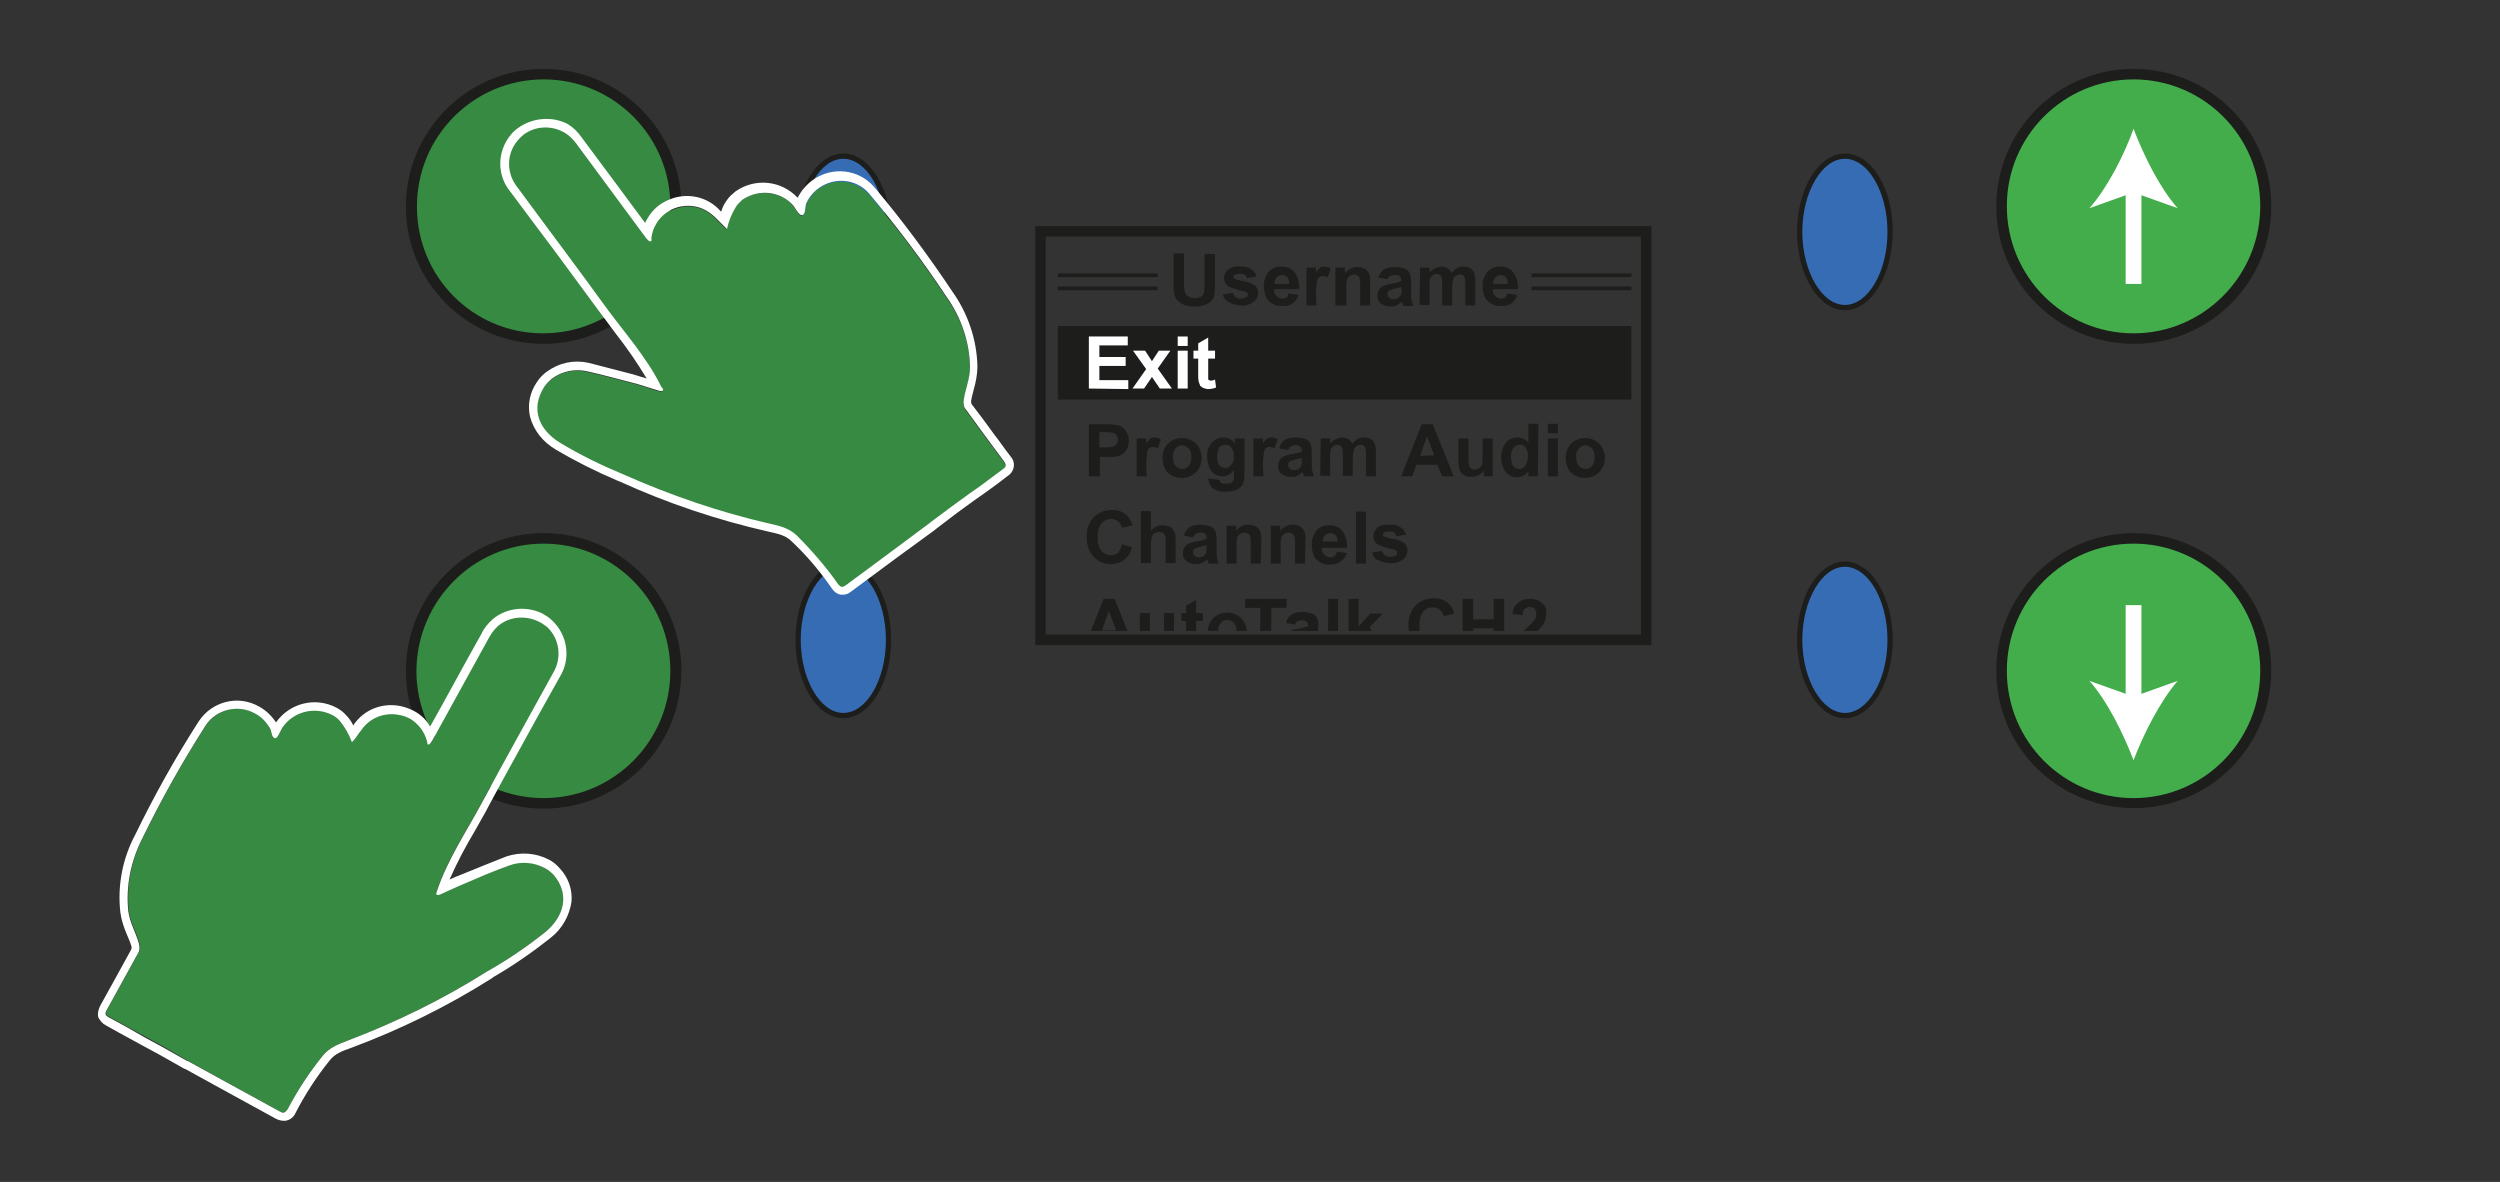 <?xml version="1.0" encoding="utf-8"?>
<!-- Generator: Adobe Illustrator 25.3.0, SVG Export Plug-In . SVG Version: 6.00 Build 0)  -->
<svg version="1.1" id="Ebene_1" xmlns="http://www.w3.org/2000/svg" xmlns:xlink="http://www.w3.org/1999/xlink" x="0px" y="0px"
	 viewBox="0 0 475.5 224.8" style="enable-background:new 0 0 475.5 224.8;" xml:space="preserve">
<rect x="0" y="0" width="475.5" height="224.8" fill="#333333" stroke="none"/>
<style type="text/css">
	.st0{fill:none;stroke:#1D1D1B;stroke-width:2;stroke-miterlimit:10;}
	.st1{fill:#368A41;}
	.st2{fill:#1D1D1B;}
	.st3{fill:#43AD4C;}
	.st4{fill:#356CB4;}
	.st5{clip-path:url(#SVGID_2_);}
	.st6{clip-path:url(#SVGID_4_);}
	.st7{fill:#FFFFFF;}
	.st8{clip-path:url(#SVGID_6_);}
	.st9{clip-path:url(#SVGID_8_);}
	.st10{clip-path:url(#SVGID_10_);}
	.st11{clip-path:url(#SVGID_12_);}
	.st12{fill:none;stroke:#FFFFFF;stroke-width:3;}
</style>
<g>
	<g id="Ebene_1_1_">
		<rect x="197.9" y="44" class="st0" width="115.2" height="77.7"/>
		<path class="st1" d="M103.4,64.4c-13.9,0-25.2-11.3-25.2-25.1c0-13.9,11.3-25.2,25.1-25.2s25.2,11.3,25.2,25.1v0
			C128.6,53.2,117.3,64.4,103.4,64.4z"/>
		<path class="st2" d="M103.4,15.1c13.3,0,24.1,10.8,24.1,24.1s-10.8,24.2-24.2,24.2S79.3,52.6,79.3,39.3c0,0,0,0,0,0
			C79.3,25.9,90.1,15.1,103.4,15.1 M103.4,13.1c-14.4,0-26.2,11.7-26.2,26.2S89,65.4,103.4,65.4s26.2-11.7,26.2-26.1c0,0,0,0,0,0
			C129.6,24.8,117.9,13.1,103.4,13.1C103.4,13.1,103.4,13.1,103.4,13.1z"/>
		<circle class="st1" cx="103.4" cy="127.6" r="25.1"/>
		<path class="st2" d="M103.4,103.4c13.3,0,24.1,10.8,24.1,24.2s-10.8,24.2-24.1,24.2s-24.2-10.8-24.2-24.2
			C79.3,114.2,90.1,103.4,103.4,103.4 M103.4,101.4c-14.4,0-26.2,11.7-26.2,26.2s11.7,26.2,26.2,26.2s26.2-11.7,26.2-26.2l0,0
			C129.6,113.1,117.9,101.4,103.4,101.4C103.4,101.4,103.4,101.4,103.4,101.4z"/>
		<path class="st3" d="M405.8,64.4c-13.9,0-25.1-11.3-25.1-25.2s11.3-25.1,25.2-25.1c13.9,0,25.1,11.3,25.1,25.1
			C431,53.2,419.7,64.4,405.8,64.4z"/>
		<path class="st2" d="M405.8,15.1c13.3,0,24.1,10.8,24.1,24.1s-10.8,24.2-24.1,24.2s-24.1-10.8-24.1-24.2c0,0,0,0,0,0
			C381.7,25.9,392.5,15.1,405.8,15.1 M405.8,13.1c-14.4,0-26.1,11.7-26.1,26.2s11.7,26.1,26.2,26.1c14.4,0,26.1-11.7,26.1-26.2
			C432,24.8,420.3,13.1,405.8,13.1C405.9,13.1,405.9,13.1,405.8,13.1L405.8,13.1z"/>
		<circle class="st3" cx="405.8" cy="127.6" r="25.1"/>
		<path class="st2" d="M405.8,103.4c13.3,0,24.1,10.8,24.1,24.2s-10.8,24.2-24.1,24.2s-24.1-10.8-24.1-24.2l0,0
			C381.7,114.2,392.5,103.4,405.8,103.4 M405.8,101.4c-14.4,0-26.1,11.7-26.1,26.2s11.7,26.1,26.2,26.1c14.4,0,26.1-11.7,26.1-26.2
			C432,113.1,420.3,101.4,405.8,101.4L405.8,101.4z"/>
		<path class="st4" d="M160.4,58.4c-4.8,0-8.6-6.5-8.6-14.4s3.9-14.4,8.6-14.4S169,36.1,169,44S165.1,58.4,160.4,58.4z"/>
		<path class="st2" d="M160.4,30.2c4.4,0,8.1,6.3,8.1,13.9s-3.7,13.9-8.1,13.9s-8.1-6.4-8.1-13.9S156,30.2,160.4,30.2 M160.4,29.2
			c-5,0-9.1,6.7-9.1,14.9s4.1,14.9,9.1,14.9s9.1-6.7,9.1-14.9S165.4,29.2,160.4,29.2z"/>
		<path class="st4" d="M160.4,136c-4.8,0-8.6-6.4-8.6-14.4s3.9-14.4,8.6-14.4s8.6,6.4,8.6,14.4S165.1,136,160.4,136z"/>
		<path class="st2" d="M160.4,107.8c4.4,0,8.1,6.3,8.1,13.9s-3.7,13.9-8.1,13.9s-8.1-6.4-8.1-13.9S156,107.8,160.4,107.8
			 M160.4,106.8c-5,0-9.1,6.7-9.1,14.9s4.1,14.9,9.1,14.9s9.1-6.7,9.1-14.9S165.4,106.8,160.4,106.8z"/>
		<path class="st4" d="M350.9,58.4c-4.8,0-8.6-6.5-8.6-14.4s3.9-14.4,8.6-14.4s8.6,6.5,8.6,14.4S355.6,58.4,350.9,58.4z"/>
		<path class="st2" d="M350.9,30.2c4.4,0,8.1,6.3,8.1,13.9s-3.7,13.9-8.1,13.9s-8.1-6.4-8.1-13.9S346.5,30.2,350.9,30.2 M350.9,29.2
			c-5,0-9.1,6.7-9.1,14.9s4.1,14.9,9.1,14.9S360,52.3,360,44S355.9,29.2,350.9,29.2z"/>
		<ellipse class="st4" cx="350.9" cy="121.6" rx="8.6" ry="14.4"/>
		<path class="st2" d="M350.9,107.8c4.4,0,8.1,6.3,8.1,13.9s-3.7,13.9-8.1,13.9s-8.1-6.4-8.1-13.9S346.5,107.8,350.9,107.8
			 M350.9,106.8c-5,0-9.1,6.7-9.1,14.9s4.1,14.9,9.1,14.9s9.1-6.7,9.1-14.9S355.9,106.8,350.9,106.8z"/>
		<g id="Fingers">
			<g>
				<defs>
					
						<rect id="SVGID_1_" x="97.4" y="8.4" transform="matrix(0.805 -0.594 0.594 0.805 -10.574 93.907)" width="80.1" height="109.2"/>
				</defs>
				<clipPath id="SVGID_2_">
					<use xlink:href="#SVGID_1_"  style="overflow:visible;"/>
				</clipPath>
				<g class="st5">
					<g>
						<defs>
							
								<rect id="SVGID_3_" x="97.4" y="8.4" transform="matrix(0.805 -0.594 0.594 0.805 -10.574 93.907)" width="80.1" height="109.2"/>
						</defs>
						<clipPath id="SVGID_4_">
							<use xlink:href="#SVGID_3_"  style="overflow:visible;"/>
						</clipPath>
						<g class="st6">
							<path class="st1" d="M176.8,99.6c-5.3,3.9-10.7,7.9-16,11.8c-0.7,0.5-1,0.4-1.5-0.2c-2.3-3.3-5-6.4-7.9-9.3
								c-1.5-1.4-3.3-1.8-5.1-2.2c-9.6-2.2-18.9-5.4-27.9-9.4c-4.1-1.7-8.2-3.7-12-6c-3.9-2.4-5.7-6.3-3-10.6c1.9-2.5,5-3.7,8.1-3
								c3.2,0.7,6.3,1.6,9.5,2.4c1.4,0.4,2.8,0.9,4.2,1.3c0.2,0.1,0.6,0.1,0.7,0s0-0.5-0.2-0.7c-2.8-5.7-7.1-10.4-10.7-15.5
								c-5.5-7.6-11.1-15-16.6-22.5c-2.1-2.6-2.1-6.3,0-8.8c2.3-2.7,6.1-3.3,9.1-1.5c0.8,0.5,1.5,1.2,2.1,2c4.4,6,8.9,12,13.3,18
								c0.2,0.2,0.5,0.6,0.7,0.6c0.4,0,0.2-0.5,0.3-0.8c0.3-2.6,2.1-4.7,4.6-5.5c2.7-1,5.7-0.2,7.6,1.9c0.2,0.2,0.3,0.3,0.5,0.5
								c0.5,0.5,1,1,1.5,1.5c0,0,0.1,0,0.1-0.1c0.3-1.5,0.9-2.9,1.7-4.2c2.5-3.4,8.3-3.5,11-0.1c0.5,0.7,1.1,1.9,1.6,1.8
								c0.8-0.1,0.5-1.3,0.8-2c1.5-3.7,5.7-5.4,9.3-3.9c1,0.4,1.9,1.1,2.7,1.9c5.3,6.3,10.2,12.8,14.7,19.6
								c2.8,3.9,4.4,8.6,4.5,13.4c0,2.2-0.9,4.2-1.2,6.3c-0.1,0.7,0,1.4,0.5,1.9c2.4,3.3,4.8,6.6,7.2,9.8c0.4,0.6,0.4,1-0.2,1.4
								c-3.2,2.3-6.4,4.7-9.5,7L176.8,99.6z"/>
							<path class="st7" d="M99.6,25.6c2.3-1.7,5.4-1.8,7.9-0.3c0.8,0.5,1.5,1.2,2.1,2c4.4,6,8.9,12,13.3,18
								c0.2,0.2,0.5,0.6,0.7,0.6c0.1,0,0.1,0,0.2,0c0.2-0.1,0.1-0.5,0.1-0.7c0.5-3.8,4-6.5,7.9-6c1.7,0.2,3.2,1.1,4.4,2.3
								c0.2,0.2,0.3,0.3,0.5,0.5c0.5,0.5,1,1,1.5,1.5c0,0,0.1,0,0.1,0s0,0,0,0c0.3-1.5,0.9-2.9,1.7-4.2c0.3-0.5,0.8-0.9,1.2-1.3
								c3.1-2.1,7.2-1.7,9.7,1.1c0.5,0.7,1.1,1.9,1.6,1.8c0.1,0,0.2,0,0.3-0.1c0.4-0.3,0.3-1.3,0.5-2c0.5-1.2,1.3-2.2,2.4-3
								c3-2.2,7.2-1.8,9.6,1c5.3,6.3,10.2,12.8,14.7,19.6c2.8,3.9,4.4,8.6,4.5,13.4c0,2.2-0.9,4.2-1.2,6.3c-0.1,0.7,0,1.4,0.5,1.9
								c2.4,3.3,4.8,6.6,7.2,9.8c0.4,0.6,0.4,1-0.2,1.4l0,0l-4.3,3.2l-2,1.4l-3.3,2.4l-4.3,3.2l-0.1,0.1l-7.4,5.5
								c-2.8,2.1-5.7,4.2-8.5,6.3l0,0c-0.7,0.5-1,0.4-1.5-0.2c-2.3-3.3-5-6.4-7.9-9.3c-1.5-1.4-3.3-1.8-5.1-2.2
								c-9.6-2.2-18.9-5.4-27.9-9.4c-4.1-1.7-8.2-3.7-12-6c-3.9-2.4-5.7-6.3-3-10.6c0.4-0.6,0.9-1.1,1.5-1.6
								c1.9-1.4,4.3-1.9,6.6-1.4c3.2,0.7,6.3,1.6,9.5,2.4c1.4,0.4,2.8,0.9,4.2,1.3c0.2,0.1,0.5,0.1,0.7,0l0,0c0.3-0.2,0-0.5-0.2-0.7
								c-2.8-5.7-7.1-10.4-10.8-15.5c-5.5-7.6-11.1-15-16.6-22.5c-2.1-2.6-2.1-6.3,0-8.8C98.7,26.4,99.1,26,99.6,25.6 M98.6,24.3
								c-0.6,0.4-1.1,0.9-1.5,1.4c-2.6,3.2-2.6,7.7,0,10.8l5.3,7.1c3.8,5,7.6,10.3,11.4,15.4c1.1,1.5,2.2,2.9,3.2,4.3
								c2.2,2.8,4.2,5.7,6,8.7c-0.5-0.2-1.1-0.3-1.6-0.5l-1-0.3c-2.8-0.7-5.7-1.5-8.5-2.2c-2.8-0.6-5.6,0-7.9,1.7
								c-0.7,0.5-1.4,1.2-1.9,2c-1.3,1.9-1.8,4.2-1.3,6.5c0.7,2.7,2.5,4.9,4.9,6.3c3.7,2.2,7.7,4.2,11.7,5.9l0.5,0.2
								c9,4.1,18.5,7.3,28.2,9.5c1.8,0.4,3.3,0.7,4.4,1.8c2.9,2.7,5.5,5.8,7.7,9c0.4,0.6,1,1.1,1.7,1.2c0.7,0.1,1.4-0.1,2-0.6l0,0
								c3.1-2.3,6.2-4.6,8.5-6.3l3.7-2.7l3.7-2.7l0.1-0.1l4.2-3.2l3.3-2.4l1-0.7l1-0.7c1.4-1,2.9-2.1,4.3-3.2l0,0
								c1.1-0.7,1.5-2.2,0.8-3.3c-0.1-0.1-0.2-0.3-0.3-0.4c-1.1-1.4-2.1-2.9-3.2-4.3c-1.3-1.8-2.7-3.7-4.1-5.5
								c-0.2-0.2-0.2-0.5-0.2-0.7c0.1-0.7,0.3-1.4,0.5-2.2c0.4-1.4,0.7-2.9,0.7-4.4c-0.1-5.1-1.8-10.1-4.8-14.3
								c-4.6-6.9-9.5-13.5-14.8-19.8c-3-3.5-8.1-4-11.8-1.3c-1.2,0.9-2.1,2-2.8,3.3c-3.1-3.3-8.1-3.8-11.8-1.2
								c-0.6,0.5-1.2,1-1.6,1.6c-0.5,0.7-0.9,1.4-1.1,2.2h-0.1l-0.1-0.1c-2.3-2.6-6-3.5-9.3-2.3c-0.8,0.3-1.6,0.7-2.3,1.2
								c-1.2,0.9-2.1,2.1-2.7,3.4c-3.6-4.9-7.8-10.5-12.1-16.3c-0.7-1-1.5-1.8-2.6-2.5C105.2,22.1,101.4,22.3,98.6,24.3"/>
						</g>
					</g>
				</g>
			</g>
		</g>
		<g id="Fingers-2">
			<g>
				<defs>
					
						<rect id="SVGID_5_" x="15.4" y="120.3" transform="matrix(0.481 -0.877 0.877 0.481 -104.263 144.512)" width="109.2" height="80.1"/>
				</defs>
				<clipPath id="SVGID_6_">
					<use xlink:href="#SVGID_5_"  style="overflow:visible;"/>
				</clipPath>
				<g class="st8">
					<g>
						<defs>
							
								<rect id="SVGID_7_" x="15.4" y="120.3" transform="matrix(0.481 -0.877 0.877 0.481 -104.263 144.512)" width="109.2" height="80.1"/>
						</defs>
						<clipPath id="SVGID_8_">
							<use xlink:href="#SVGID_7_"  style="overflow:visible;"/>
						</clipPath>
						<g class="st9">
							<path class="st1" d="M35.8,201.8c5.8,3.2,11.6,6.4,17.4,9.6c0.8,0.4,1.1,0.3,1.5-0.4c1.9-3.6,4.1-7,6.7-10.2
								c1.3-1.6,3-2.2,4.8-2.9c9.2-3.5,18-7.8,26.4-13.1c3.9-2.2,7.6-4.7,11.1-7.5c3.5-2.9,4.8-7.1,1.6-10.9
								c-2.2-2.2-5.5-2.9-8.4-1.9c-3.1,1.1-6.1,2.4-9.1,3.7c-1.4,0.6-2.7,1.2-4,1.8c-0.2,0.1-0.6,0.2-0.7,0.1c-0.3-0.2,0-0.5,0-0.7
								c2-6,5.6-11.3,8.6-16.9c4.4-8.2,9-16.4,13.5-24.6c1.7-2.8,1.3-6.5-1.2-8.8c-2.6-2.4-6.5-2.5-9.2-0.2
								c-0.7,0.6-1.3,1.4-1.7,2.3c-3.6,6.5-7.2,13.1-10.8,19.6c-0.2,0.3-0.4,0.6-0.6,0.7c-0.4,0-0.3-0.5-0.4-0.8
								c-0.7-2.5-2.7-4.4-5.3-4.9c-2.8-0.6-5.7,0.5-7.3,2.9l-0.4,0.5c-0.4,0.6-0.8,1.2-1.3,1.7c0,0-0.1,0-0.1-0.1
								c-0.5-1.4-1.3-2.8-2.2-3.9c-2.9-3.1-8.7-2.3-10.9,1.3c-0.4,0.7-0.9,2-1.3,2c-0.8,0-0.7-1.2-1.1-1.9c-2-3.4-6.3-4.6-9.8-2.6
								c-1,0.6-1.8,1.3-2.4,2.2c-4.4,6.9-8.4,14-12,21.4c-2.2,4.3-3.2,9.1-2.7,13.9c0.3,2.2,1.4,4,2,6.1c0.2,0.7,0.2,1.4-0.2,2
								c-2,3.6-3.9,7.1-5.9,10.7c-0.4,0.7-0.3,1,0.4,1.4c3.5,1.9,6.9,3.8,10.4,5.7L35.8,201.8z"/>
							<path class="st7" d="M102.6,118.3c-2.5-1.3-5.6-1.1-7.8,0.7c-0.7,0.6-1.3,1.4-1.8,2.3c-3.6,6.5-7.2,13.1-10.8,19.6
								c-0.2,0.3-0.4,0.6-0.6,0.7c-0.1,0-0.1,0-0.2,0c-0.2-0.1-0.1-0.5-0.2-0.7c-0.5-1.8-1.7-3.3-3.2-4.2c-0.6-0.3-1.3-0.6-2-0.7
								c-2.8-0.6-5.7,0.5-7.3,2.9l-0.4,0.5c-0.4,0.6-0.8,1.2-1.3,1.7c0,0-0.1,0-0.1,0l0,0c-0.5-1.4-1.3-2.8-2.2-3.9
								c-0.4-0.5-0.9-0.9-1.5-1.2c-3.3-1.7-7.4-0.7-9.5,2.4c-0.4,0.7-0.9,2-1.3,2c-0.1,0-0.2,0-0.3-0.1c-0.5-0.3-0.4-1.3-0.8-1.9
								c-0.7-1.1-1.6-2.1-2.8-2.7c-3.2-1.8-7.4-0.8-9.4,2.3c-4.4,6.9-8.4,14-12,21.4c-2.2,4.3-3.2,9.1-2.7,13.9c0.3,2.2,1.4,4,2,6.1
								c0.2,0.7,0.2,1.4-0.2,2c-2,3.6-3.9,7.1-5.9,10.7c-0.4,0.7-0.3,1,0.4,1.4l0,0c1.6,0.9,3.2,1.7,4.7,2.6l2.1,1.2l3.5,1.9
								l4.6,2.6h0.1l8.2,4.5c3.1,1.7,6.2,3.4,9.3,5.1l0,0c0.7,0.4,1,0.3,1.5-0.4c1.9-3.6,4.1-7,6.7-10.2c1.3-1.6,3-2.2,4.8-2.9
								c9.2-3.5,18-7.8,26.4-13.1c3.9-2.2,7.6-4.7,11.1-7.5c3.5-2.9,4.8-7.1,1.6-10.9c-0.5-0.5-1.1-1-1.7-1.3
								c-2.1-1.1-4.5-1.3-6.7-0.5c-3.1,1.1-6.1,2.4-9.1,3.7c-1.4,0.6-2.7,1.2-4,1.8c-0.2,0.1-0.5,0.2-0.7,0.1l0,0
								c-0.3-0.2,0-0.5,0-0.7c2-6,5.6-11.3,8.6-16.9c4.4-8.2,9-16.4,13.5-24.6c1.7-2.8,1.3-6.5-1.2-8.8
								C103.5,118.9,103.1,118.5,102.6,118.3 M103.3,116.8c0.6,0.3,1.2,0.7,1.7,1.2c3,2.8,3.6,7.3,1.5,10.7l-4.3,7.7
								c-3,5.5-6.2,11.2-9.2,16.8c-0.8,1.6-1.8,3.2-2.6,4.7c-1.8,3-3.5,6.2-4.9,9.4c0.5-0.2,1-0.5,1.6-0.7l1-0.4
								c2.7-1.1,5.4-2.2,8.2-3.3c2.7-0.9,5.6-0.7,8.1,0.6c0.8,0.4,1.5,1,2.1,1.7c1.6,1.7,2.4,4,2.2,6.3c-0.4,2.7-1.8,5.2-4,6.9
								c-3.4,2.7-7,5.2-10.8,7.4l-0.4,0.3c-8.4,5.3-17.3,9.7-26.7,13.2c-1.7,0.6-3.1,1.1-4.1,2.4c-2.5,3.1-4.7,6.5-6.5,10
								c-0.3,0.7-0.9,1.2-1.6,1.4c-0.7,0.2-1.5,0-2.1-0.3l0,0l-9.3-5.1l-4-2.2l-4-2.2h-0.1l-4.6-2.6l-3.5-1.9l-1.1-0.6l-1.1-0.6
								c-1.5-0.8-3.1-1.7-4.7-2.6l0,0c-0.6-0.3-1.1-0.9-1.4-1.5c-0.2-0.7,0-1.4,0.3-2.1c0.9-1.6,1.7-3.1,2.6-4.7c1.1-2,2.2-4,3.3-6
								c0.1-0.2,0.2-0.5,0.1-0.7c-0.2-0.7-0.5-1.4-0.8-2.1c-0.6-1.4-1.1-2.8-1.3-4.3c-0.6-5.1,0.4-10.3,2.8-14.8
								c3.6-7.4,7.6-14.6,12.1-21.6c2.5-3.8,7.5-5.1,11.5-2.8c1.3,0.7,2.4,1.8,3.2,3c2.6-3.7,7.5-4.9,11.5-2.8
								c0.7,0.4,1.3,0.8,1.8,1.4c0.6,0.6,1.1,1.3,1.4,2l0,0l0.1-0.2c2-2.9,5.5-4.2,8.9-3.5c0.9,0.2,1.7,0.5,2.5,0.9
								c1.3,0.7,2.4,1.7,3.1,3c3-5.3,6.3-11.5,9.8-17.7c0.5-1.1,1.3-2,2.2-2.8c2.7-2.2,6.5-2.5,9.6-0.9"/>
						</g>
					</g>
				</g>
			</g>
		</g>
		<rect x="201.2" y="62" class="st2" width="109.1" height="14"/>
		<rect x="201.2" y="52" class="st2" width="19" height="0.7"/>
		<rect x="201.2" y="54.5" class="st2" width="19" height="0.7"/>
		<rect x="291.3" y="52" class="st2" width="19" height="0.7"/>
		<rect x="291.3" y="54.5" class="st2" width="19" height="0.7"/>
		<path class="st2" d="M223.2,48.2h2v5.4c0,0.6,0,1.1,0.1,1.7c0.1,0.4,0.3,0.8,0.6,1c0.4,0.3,0.9,0.4,1.3,0.4c0.5,0,0.9-0.1,1.3-0.3
			c0.3-0.2,0.5-0.5,0.5-0.9c0.1-0.6,0.1-1.1,0.1-1.7v-5.5h2v5.2c0,0.8,0,1.7-0.1,2.5c-0.1,0.5-0.3,0.9-0.6,1.2
			c-0.3,0.4-0.7,0.6-1.2,0.8c-0.6,0.2-1.3,0.3-1.9,0.3c-0.7,0-1.5-0.1-2.1-0.3c-0.4-0.2-0.8-0.5-1.2-0.8c-0.3-0.3-0.5-0.7-0.6-1.1
			c-0.2-0.8-0.2-1.7-0.2-2.5L223.2,48.2z"/>
		<path class="st2" d="M232.6,56l1.9-0.3c0.1,0.3,0.2,0.6,0.5,0.8c0.3,0.2,0.6,0.3,1,0.3c0.4,0,0.8-0.1,1.1-0.3
			c0.2-0.1,0.3-0.3,0.2-0.5c0-0.1,0-0.3-0.1-0.4c-0.2-0.1-0.4-0.2-0.6-0.2c-1-0.2-2-0.5-2.9-0.9c-0.6-0.4-0.9-1-0.9-1.6
			c0-0.6,0.3-1.2,0.7-1.6c0.7-0.5,1.5-0.7,2.3-0.6c0.8-0.1,1.5,0.1,2.2,0.5c0.5,0.3,0.8,0.8,1,1.4l-1.8,0.3
			c-0.1-0.3-0.2-0.5-0.4-0.6c-0.3-0.2-0.6-0.2-0.9-0.2c-0.4,0-0.7,0-1.1,0.2c-0.1,0.1-0.2,0.2-0.2,0.4c0,0.1,0.1,0.3,0.2,0.3
			c0.6,0.3,1.2,0.4,1.8,0.5c0.8,0.1,1.5,0.4,2.1,0.8c0.4,0.4,0.6,0.9,0.6,1.4c0,0.7-0.3,1.3-0.8,1.7c-0.7,0.5-1.6,0.8-2.4,0.7
			c-0.8,0-1.6-0.2-2.3-0.6C233.1,57.2,232.7,56.7,232.6,56z"/>
		<path class="st2" d="M245.1,55.8l1.9,0.3c-0.2,0.6-0.6,1.2-1.1,1.6c-0.6,0.4-1.3,0.6-2,0.5c-1.1,0.1-2.1-0.4-2.8-1.2
			c-0.5-0.7-0.7-1.6-0.7-2.5c-0.1-1,0.3-2,0.9-2.8c0.6-0.7,1.5-1,2.4-1c1,0,1.9,0.3,2.5,1.1c0.7,0.9,1,2.1,0.9,3.2h-4.8
			c0,0.5,0.1,0.9,0.5,1.3c0.3,0.3,0.7,0.5,1.1,0.5c0.3,0,0.5-0.1,0.8-0.2C244.9,56.4,245,56.1,245.1,55.8z M245.2,53.9
			c0-0.5-0.1-0.9-0.4-1.2c-0.3-0.3-0.6-0.4-1-0.4c-0.4,0-0.7,0.2-1,0.5c-0.3,0.3-0.4,0.8-0.4,1.2H245.2z"/>
		<path class="st2" d="M250.4,58.1h-1.9v-7.2h1.8v1c0.2-0.4,0.5-0.7,0.8-1c0.2-0.2,0.5-0.2,0.8-0.2c0.4,0,0.9,0.1,1.2,0.4l-0.6,1.7
			c-0.3-0.2-0.6-0.3-0.9-0.3c-0.2,0-0.5,0.1-0.7,0.2c-0.2,0.2-0.4,0.5-0.4,0.8c-0.1,0.8-0.2,1.6-0.2,2.4L250.4,58.1z"/>
		<path class="st2" d="M260.6,58.1h-1.9v-3.7c0-0.5,0-1-0.1-1.5c-0.1-0.2-0.2-0.4-0.4-0.5c-0.2-0.1-0.4-0.2-0.6-0.2
			c-0.3,0-0.6,0.1-0.9,0.3c-0.3,0.2-0.4,0.4-0.5,0.7c-0.1,0.5-0.2,1.1-0.1,1.7v3.2H254v-7.2h1.8V52c0.8-1.1,2.3-1.5,3.5-1
			c0.3,0.1,0.6,0.3,0.8,0.6c0.2,0.2,0.3,0.5,0.4,0.8c0.1,0.4,0.1,0.8,0.1,1.3L260.6,58.1z"/>
		<path class="st2" d="M263.9,53.1l-1.7-0.3c0.1-0.6,0.5-1.2,1-1.5c0.6-0.4,1.4-0.5,2.1-0.5c0.6,0,1.3,0.1,1.9,0.3
			c0.4,0.2,0.7,0.4,0.9,0.8c0.2,0.5,0.3,1.1,0.3,1.7v2.2c0,0.5,0,0.9,0.1,1.4c0.1,0.3,0.2,0.7,0.3,1h-1.9c0-0.1-0.1-0.3-0.2-0.6
			l-0.1-0.2c-0.3,0.3-0.6,0.5-1,0.7c-0.4,0.2-0.8,0.2-1.2,0.2c-0.6,0-1.3-0.2-1.8-0.6c-0.4-0.4-0.7-0.9-0.6-1.5
			c0-0.4,0.1-0.8,0.3-1.1c0.2-0.3,0.5-0.6,0.8-0.7c0.5-0.2,1-0.4,1.5-0.4c0.6-0.1,1.2-0.3,1.9-0.5v-0.2c0-0.3-0.1-0.6-0.3-0.8
			c-0.3-0.2-0.7-0.3-1-0.2c-0.3,0-0.6,0.1-0.8,0.2C264.2,52.6,264,52.8,263.9,53.1z M266.5,54.6c-0.4,0.1-0.8,0.2-1.2,0.3
			c-0.3,0.1-0.7,0.2-1,0.3c-0.2,0.1-0.4,0.4-0.4,0.7c0,0.3,0.1,0.5,0.3,0.7c0.2,0.2,0.5,0.3,0.8,0.3c0.4,0,0.7-0.1,1-0.3
			c0.2-0.2,0.4-0.4,0.5-0.6c0.1-0.3,0.1-0.6,0.1-0.9L266.5,54.6z"/>
		<path class="st2" d="M270.1,50.9h1.8v1c0.5-0.7,1.4-1.1,2.2-1.2c0.4,0,0.8,0.1,1.2,0.3c0.4,0.2,0.6,0.5,0.8,0.9
			c0.3-0.4,0.6-0.6,1-0.9c0.4-0.2,0.8-0.3,1.2-0.3c0.5,0,0.9,0.1,1.3,0.3c0.4,0.2,0.7,0.6,0.8,1c0.2,0.5,0.2,1,0.2,1.5v4.6h-1.9V54
			c0-0.5,0-0.9-0.2-1.4c-0.2-0.3-0.5-0.4-0.8-0.4c-0.3,0-0.5,0.1-0.8,0.2c-0.2,0.2-0.4,0.4-0.5,0.7c-0.1,0.5-0.2,1-0.2,1.5v3.5h-1.9
			v-4c0-0.5,0-0.9-0.1-1.3c-0.1-0.2-0.2-0.3-0.3-0.5c-0.2-0.1-0.4-0.2-0.6-0.2c-0.3,0-0.6,0.1-0.8,0.2c-0.2,0.2-0.4,0.4-0.5,0.7
			c-0.1,0.5-0.2,1-0.1,1.5v3.5H270L270.1,50.9z"/>
		<path class="st2" d="M286.7,55.8l1.9,0.3c-0.2,0.6-0.6,1.2-1.1,1.6c-0.6,0.4-1.3,0.6-2,0.5c-1.1,0.1-2.1-0.4-2.8-1.2
			c-0.5-0.7-0.7-1.6-0.7-2.5c-0.1-1,0.3-2,0.9-2.8c0.6-0.7,1.5-1,2.4-1c1,0,1.9,0.3,2.5,1.1c0.7,0.9,1,2.1,0.9,3.2h-4.8
			c0,0.5,0.1,0.9,0.5,1.3c0.3,0.3,0.7,0.5,1.1,0.5c0.3,0,0.5-0.1,0.8-0.2C286.5,56.4,286.6,56.1,286.7,55.8z M286.8,53.9
			c0-0.5-0.1-0.9-0.4-1.2c-0.3-0.3-0.6-0.4-1-0.4c-0.4,0-0.7,0.2-1,0.5c-0.3,0.3-0.4,0.8-0.4,1.2H286.8z"/>
		<path class="st7" d="M207.1,73.9V64h7.4v1.7h-5.4v2.2h5v1.7h-5v2.7h5.5v1.7L207.1,73.9z"/>
		<path class="st7" d="M215.4,73.9l2.6-3.7l-2.5-3.5h2.3l1.3,2l1.3-2h2.2l-2.4,3.4l2.7,3.8h-2.3l-1.5-2.2l-1.5,2.2H215.4z"/>
		<path class="st7" d="M224,65.8V64h1.9v1.8H224z M224,73.9v-7.2h1.9v7.2H224z"/>
		<path class="st7" d="M231.1,66.7v1.5h-1.3v2.9c0,0.3,0,0.7,0,1c0,0.1,0.1,0.2,0.2,0.2c0.1,0.1,0.2,0.1,0.3,0.1
			c0.3,0,0.5-0.1,0.8-0.2l0.2,1.5c-0.5,0.2-1,0.3-1.5,0.3c-0.3,0-0.6-0.1-0.9-0.2c-0.2-0.1-0.4-0.2-0.6-0.4
			c-0.1-0.2-0.2-0.5-0.3-0.8c-0.1-0.4-0.1-0.9-0.1-1.3v-3.1H227v-1.5h0.9v-1.4l1.9-1.1v2.5H231.1z"/>
		<path class="st2" d="M207.1,90.6v-9.9h3.2c0.8,0,1.6,0,2.4,0.2c0.6,0.2,1.1,0.5,1.4,1c0.4,0.6,0.6,1.2,0.6,1.9
			c0,0.5-0.1,1.1-0.3,1.5c-0.2,0.4-0.5,0.7-0.8,1c-0.3,0.2-0.6,0.4-1,0.5c-0.7,0.1-1.4,0.2-2.1,0.1h-1.3v3.7L207.1,90.6z
			 M209.1,82.3v2.8h1.1c0.5,0,1.1,0,1.6-0.2c0.3-0.1,0.5-0.3,0.6-0.5c0.2-0.2,0.2-0.5,0.2-0.8c0-0.3-0.1-0.6-0.3-0.9
			c-0.2-0.2-0.5-0.4-0.8-0.4c-0.5-0.1-1-0.1-1.4-0.1H209.1z"/>
		<path class="st2" d="M218.1,90.6h-1.9v-7.2h1.8v1c0.2-0.4,0.5-0.7,0.8-1c0.2-0.2,0.5-0.2,0.8-0.2c0.4,0,0.9,0.1,1.2,0.4l-0.6,1.7
			c-0.3-0.2-0.6-0.3-0.9-0.3c-0.2,0-0.5,0.1-0.7,0.2c-0.2,0.2-0.4,0.5-0.4,0.8c-0.1,0.8-0.2,1.6-0.2,2.4L218.1,90.6z"/>
		<path class="st2" d="M221.1,86.9c0-0.6,0.2-1.3,0.5-1.8c0.3-0.6,0.8-1,1.3-1.3c0.6-0.3,1.2-0.5,1.9-0.5c1,0,2,0.4,2.7,1.1
			c1.4,1.5,1.4,3.9,0,5.4c-0.7,0.7-1.7,1.1-2.6,1.1c-0.7,0-1.3-0.1-1.9-0.4c-0.6-0.3-1.1-0.7-1.4-1.3
			C221.2,88.3,221.1,87.6,221.1,86.9z M223.1,87c0,0.6,0.1,1.2,0.5,1.6c0.6,0.7,1.7,0.8,2.3,0.2c0.1,0,0.1-0.1,0.2-0.2
			c0.4-0.5,0.5-1.1,0.5-1.7c0-0.6-0.1-1.2-0.5-1.6c-0.6-0.7-1.7-0.8-2.3-0.2c-0.1,0-0.1,0.1-0.2,0.2C223.2,85.8,223,86.4,223.1,87
			L223.1,87z"/>
		<path class="st2" d="M229.8,91l2.2,0.3c0,0.2,0.1,0.4,0.2,0.5c0.3,0.2,0.6,0.2,0.9,0.2c0.4,0,0.8,0,1.1-0.2
			c0.2-0.1,0.3-0.3,0.4-0.5c0.1-0.3,0.1-0.6,0.1-0.9v-1c-0.5,0.7-1.3,1.2-2.1,1.2c-0.9,0-1.8-0.4-2.3-1.2c-0.5-0.7-0.7-1.6-0.7-2.4
			c-0.1-1,0.2-2,0.9-2.8c0.5-0.6,1.3-1,2.2-1c0.9,0,1.7,0.4,2.2,1.2v-1h1.8v6.4c0,0.6,0,1.3-0.2,1.9c-0.1,0.4-0.3,0.7-0.6,1
			c-0.3,0.3-0.6,0.5-1,0.6c-0.5,0.1-1.1,0.2-1.6,0.2c-0.9,0.1-1.8-0.1-2.6-0.6c-0.5-0.4-0.8-1-0.8-1.6
			C229.8,91.2,229.8,91.1,229.8,91z M231.5,86.8c0,0.6,0.1,1.2,0.4,1.7c0.3,0.3,0.7,0.5,1.1,0.5c0.5,0,0.9-0.2,1.2-0.6
			c0.4-0.5,0.5-1,0.5-1.6c0-0.6-0.1-1.2-0.5-1.7c-0.3-0.4-0.7-0.5-1.2-0.5c-0.4,0-0.9,0.2-1.1,0.5C231.6,85.6,231.5,86.2,231.5,86.8
			L231.5,86.8z"/>
		<path class="st2" d="M240.3,90.6h-1.9v-7.2h1.8v1c0.2-0.4,0.5-0.7,0.8-1c0.2-0.2,0.5-0.2,0.8-0.2c0.4,0,0.9,0.1,1.2,0.4l-0.6,1.7
			c-0.3-0.2-0.6-0.3-0.9-0.3c-0.2,0-0.5,0.1-0.7,0.2c-0.2,0.2-0.4,0.5-0.4,0.8c-0.1,0.8-0.2,1.6-0.2,2.4L240.3,90.6z"/>
		<path class="st2" d="M245,85.6l-1.7-0.3c0.1-0.6,0.5-1.2,1-1.6c0.6-0.4,1.4-0.5,2.1-0.5c0.6,0,1.3,0.1,1.9,0.3
			c0.4,0.2,0.7,0.4,0.9,0.8c0.2,0.5,0.3,1.1,0.3,1.7v2.2c0,0.5,0,0.9,0.1,1.4c0.1,0.3,0.2,0.7,0.3,1H248c0-0.1-0.1-0.3-0.2-0.6
			l-0.1-0.2c-0.3,0.3-0.6,0.5-1,0.7c-0.4,0.2-0.8,0.2-1.2,0.2c-0.6,0-1.3-0.2-1.8-0.6c-0.4-0.4-0.7-0.9-0.6-1.5
			c0-0.4,0.1-0.8,0.3-1.1c0.2-0.3,0.5-0.6,0.8-0.7c0.5-0.2,1-0.4,1.5-0.4c0.6-0.1,1.2-0.3,1.9-0.5v-0.2c0-0.3-0.1-0.6-0.3-0.8
			c-0.3-0.2-0.7-0.3-1-0.2c-0.3,0-0.6,0.1-0.8,0.2C245.3,85,245.1,85.3,245,85.6z M247.6,87.1c-0.4,0.1-0.8,0.2-1.2,0.3
			c-0.3,0.1-0.7,0.2-1,0.3c-0.2,0.1-0.4,0.4-0.4,0.7c0,0.3,0.1,0.5,0.3,0.7c0.2,0.2,0.5,0.3,0.8,0.3c0.4,0,0.7-0.1,1-0.3
			c0.2-0.2,0.4-0.4,0.4-0.6c0.1-0.3,0.1-0.6,0.1-0.9L247.6,87.1z"/>
		<path class="st2" d="M251.2,83.4h1.8v1c0.5-0.7,1.4-1.1,2.2-1.2c0.4,0,0.8,0.1,1.2,0.3c0.4,0.2,0.6,0.5,0.8,0.9
			c0.3-0.4,0.6-0.6,1-0.9c0.4-0.2,0.8-0.3,1.2-0.3c0.5,0,0.9,0.1,1.3,0.3c0.4,0.2,0.7,0.6,0.8,1c0.2,0.5,0.2,1,0.2,1.5v4.6h-1.9
			v-4.2c0-0.5,0-0.9-0.2-1.4c-0.2-0.3-0.5-0.4-0.8-0.4c-0.6,0-1.1,0.4-1.3,1c-0.1,0.5-0.2,1-0.2,1.5v3.4h-1.9v-4
			c0-0.5,0-0.9-0.1-1.3c-0.1-0.2-0.2-0.3-0.3-0.4c-0.2-0.1-0.4-0.2-0.6-0.2c-0.3,0-0.6,0.1-0.8,0.2c-0.2,0.2-0.4,0.4-0.5,0.7
			c-0.1,0.5-0.2,1-0.1,1.5v3.5h-1.9L251.2,83.4z"/>
		<path class="st2" d="M276.5,90.6h-2.2l-0.9-2.2h-4l-0.8,2.2h-2.1l3.9-9.9h2.1L276.5,90.6z M272.8,86.6l-1.4-3.6l-1.3,3.7
			L272.8,86.6z"/>
		<path class="st2" d="M282.2,90.6v-1.1c-0.3,0.4-0.6,0.7-1,0.9c-0.4,0.2-0.9,0.3-1.4,0.3c-0.5,0-0.9-0.1-1.3-0.3
			c-0.4-0.2-0.7-0.5-0.8-0.9c-0.2-0.5-0.3-1-0.3-1.6v-4.5h1.9v3.3c0,0.6,0,1.2,0.1,1.9c0.1,0.2,0.2,0.4,0.4,0.5
			c0.2,0.1,0.5,0.2,0.7,0.2c0.3,0,0.6-0.1,0.9-0.3c0.2-0.2,0.4-0.4,0.5-0.7c0.1-0.6,0.1-1.3,0.1-1.9v-3h1.9v7.2L282.2,90.6z"/>
		<path class="st2" d="M292.5,90.6h-1.8v-1c-0.3,0.4-0.6,0.7-1,0.9c-0.4,0.2-0.8,0.3-1.2,0.3c-0.8,0-1.6-0.4-2.1-1
			c-1.2-1.7-1.2-3.9,0-5.6c0.5-0.6,1.3-1,2.2-1c0.8,0,1.6,0.4,2.1,1v-3.6h1.9L292.5,90.6z M287.4,86.8c0,0.6,0.1,1.2,0.3,1.7
			c0.3,0.5,0.8,0.7,1.3,0.7c0.4,0,0.9-0.2,1.1-0.6c0.3-0.5,0.5-1.1,0.5-1.7c0.1-0.6-0.1-1.3-0.4-1.8c-0.5-0.6-1.4-0.7-2.1-0.2
			c-0.1,0.1-0.1,0.1-0.2,0.2C287.5,85.7,287.4,86.2,287.4,86.8z"/>
		<path class="st2" d="M294.4,82.4v-1.8h1.9v1.8H294.4z M294.4,90.6v-7.2h1.9v7.2H294.4z"/>
		<path class="st2" d="M297.8,86.9c0-0.6,0.2-1.3,0.5-1.8c0.3-0.6,0.8-1,1.3-1.3c0.6-0.3,1.2-0.5,1.9-0.5c1,0,2,0.4,2.7,1.1
			c1.4,1.5,1.4,3.9,0,5.4c-0.7,0.7-1.7,1.1-2.6,1.1c-0.7,0-1.3-0.1-1.9-0.4c-0.6-0.3-1.1-0.7-1.4-1.3
			C297.9,88.3,297.7,87.6,297.8,86.9z M299.8,87c0,0.6,0.1,1.2,0.5,1.6c0.6,0.7,1.7,0.8,2.3,0.2c0.1,0,0.1-0.1,0.2-0.2
			c0.4-0.5,0.5-1.1,0.5-1.7c0-0.6-0.1-1.2-0.5-1.6c-0.6-0.7-1.7-0.8-2.3-0.2c-0.1,0-0.1,0.1-0.2,0.2C299.9,85.8,299.7,86.4,299.8,87
			L299.8,87z"/>
		<g>
			<defs>
				<rect id="SVGID_9_" x="201" y="88.9" width="109.4" height="25"/>
			</defs>
			<clipPath id="SVGID_10_">
				<use xlink:href="#SVGID_9_"  style="overflow:visible;"/>
			</clipPath>
			<g class="st10">
				<path class="st2" d="M213.4,103.5l1.9,0.6c-0.2,0.9-0.7,1.8-1.5,2.4c-0.8,0.6-1.7,0.8-2.6,0.8c-1.2,0-2.4-0.5-3.2-1.4
					c-0.9-1-1.3-2.3-1.3-3.7c-0.1-1.4,0.4-2.8,1.3-3.8c0.9-0.9,2.1-1.4,3.4-1.4c1.1-0.1,2.2,0.3,3,1.1c0.5,0.5,0.8,1.1,1,1.8l-2,0.5
					c-0.2-1-1.1-1.7-2.1-1.7c-0.7,0-1.3,0.3-1.8,0.8c-0.5,0.7-0.8,1.7-0.7,2.6c-0.1,0.9,0.1,1.9,0.7,2.7c0.4,0.5,1.1,0.8,1.8,0.8
					c0.5,0,1-0.2,1.4-0.5C213,104.7,213.3,104.1,213.4,103.5z"/>
				<path class="st2" d="M218.9,97.3v3.7c0.5-0.7,1.3-1.1,2.2-1.1c0.4,0,0.8,0.1,1.2,0.2c0.3,0.1,0.6,0.3,0.8,0.6
					c0.2,0.3,0.3,0.5,0.4,0.8c0.1,0.5,0.1,1,0.1,1.4v4.2h-1.9v-3.8c0-0.5,0-1-0.1-1.4c-0.1-0.2-0.2-0.4-0.4-0.5
					c-0.2-0.1-0.4-0.2-0.7-0.2c-0.3,0-0.6,0.1-0.9,0.2c-0.3,0.2-0.4,0.4-0.5,0.7c-0.1,0.4-0.2,0.9-0.2,1.4v3.6H217v-9.9H218.9z"/>
				<path class="st2" d="M226.9,102.2l-1.7-0.3c0.1-0.6,0.5-1.2,1-1.6c0.6-0.4,1.4-0.5,2.1-0.5c0.6,0,1.3,0.1,1.9,0.3
					c0.4,0.2,0.7,0.4,0.9,0.8c0.2,0.5,0.3,1.1,0.3,1.7v2.2c0,0.5,0,0.9,0.1,1.4c0.1,0.3,0.2,0.7,0.3,1h-1.9
					c-0.1-0.2-0.1-0.4-0.2-0.6c0-0.1-0.1-0.2-0.1-0.2c-0.3,0.3-0.6,0.5-1,0.7c-0.4,0.2-0.8,0.2-1.2,0.2c-0.6,0-1.3-0.2-1.8-0.6
					c-0.4-0.4-0.7-0.9-0.6-1.5c0-0.4,0.1-0.8,0.3-1.1c0.2-0.3,0.5-0.6,0.8-0.7c0.5-0.2,1-0.4,1.5-0.4c0.6-0.1,1.2-0.3,1.9-0.5v-0.2
					c0-0.3-0.1-0.6-0.3-0.8c-0.3-0.2-0.7-0.3-1-0.2c-0.3,0-0.6,0.1-0.8,0.2C227.2,101.7,227,101.9,226.9,102.2z M229.5,103.7
					c-0.4,0.1-0.8,0.2-1.2,0.3c-0.3,0.1-0.7,0.2-1,0.3c-0.2,0.1-0.4,0.4-0.4,0.7c0,0.3,0.1,0.5,0.3,0.7c0.2,0.2,0.5,0.3,0.8,0.3
					c0.4,0,0.7-0.1,1-0.3c0.2-0.2,0.4-0.4,0.4-0.6c0.1-0.3,0.1-0.6,0.1-0.9L229.5,103.7z"/>
				<path class="st2" d="M239.8,107.2h-1.9v-3.7c0-0.5,0-1-0.1-1.5c-0.1-0.2-0.2-0.4-0.4-0.5c-0.2-0.1-0.4-0.2-0.7-0.2
					c-0.3,0-0.6,0.1-0.9,0.3c-0.3,0.2-0.4,0.4-0.5,0.7c-0.1,0.5-0.2,1.1-0.1,1.7v3.2h-1.9V100h1.8v1c0.5-0.8,1.4-1.2,2.4-1.2
					c0.4,0,0.8,0.1,1.1,0.2c0.3,0.1,0.6,0.3,0.8,0.6c0.2,0.2,0.3,0.5,0.4,0.8c0.1,0.4,0.1,0.9,0.1,1.3L239.8,107.2z"/>
				<path class="st2" d="M248.2,107.2h-1.9v-3.7c0-0.5,0-1-0.1-1.5c-0.1-0.2-0.2-0.4-0.4-0.5c-0.2-0.1-0.4-0.2-0.7-0.2
					c-0.3,0-0.6,0.1-0.9,0.3c-0.3,0.2-0.4,0.4-0.5,0.7c-0.1,0.5-0.2,1.1-0.1,1.7v3.2h-1.9V100h1.8v1c0.8-1.1,2.3-1.5,3.5-1
					c0.3,0.1,0.6,0.3,0.8,0.6c0.2,0.2,0.3,0.5,0.4,0.8c0.1,0.4,0.1,0.9,0.1,1.3L248.2,107.2z"/>
				<path class="st2" d="M254.3,104.9l1.9,0.3c-0.2,0.6-0.6,1.2-1.2,1.6c-0.6,0.4-1.3,0.6-2,0.6c-1.1,0.1-2.1-0.4-2.8-1.2
					c-0.5-0.7-0.7-1.6-0.7-2.5c-0.1-1,0.3-2,0.9-2.8c0.6-0.7,1.5-1,2.4-1c1,0,1.9,0.3,2.5,1.1c0.7,0.9,1,2.1,0.9,3.2h-4.8
					c0,0.5,0.1,0.9,0.5,1.3c0.3,0.3,0.7,0.5,1.1,0.5c0.3,0,0.5-0.1,0.8-0.2C254.1,105.5,254.2,105.2,254.3,104.9z M254.4,103
					c0-0.5-0.1-0.9-0.4-1.2c-0.3-0.3-0.6-0.4-1-0.4c-0.4,0-0.7,0.2-1,0.4c-0.3,0.3-0.4,0.8-0.4,1.2H254.4z"/>
				<path class="st2" d="M257.9,107.2v-9.9h1.9v9.9H257.9z"/>
				<path class="st2" d="M261,105.1l1.9-0.3c0.1,0.3,0.2,0.6,0.5,0.8c0.3,0.2,0.6,0.3,1,0.3c0.4,0,0.8-0.1,1.1-0.3
					c0.2-0.1,0.3-0.3,0.2-0.5c0-0.1,0-0.3-0.1-0.4c-0.2-0.1-0.4-0.2-0.6-0.2c-1-0.2-2-0.5-2.9-0.9c-0.6-0.4-0.9-1-0.9-1.6
					c0-0.6,0.3-1.2,0.7-1.6c0.7-0.5,1.5-0.7,2.3-0.6c0.8-0.1,1.5,0.1,2.2,0.5c0.5,0.3,0.9,0.8,1,1.4l-1.8,0.3
					c-0.1-0.3-0.2-0.5-0.4-0.7c-0.3-0.2-0.6-0.2-0.9-0.2c-0.4,0-0.7,0-1.1,0.2c-0.1,0.1-0.2,0.2-0.2,0.4c0,0.1,0.1,0.3,0.2,0.3
					c0.6,0.3,1.2,0.4,1.8,0.5c0.8,0.1,1.5,0.4,2.1,0.8c0.4,0.4,0.6,0.9,0.6,1.4c0,0.7-0.3,1.3-0.8,1.7c-0.7,0.5-1.6,0.8-2.5,0.7
					c-0.8,0-1.6-0.2-2.3-0.6C261.5,106.4,261.2,105.8,261,105.1z"/>
			</g>
		</g>
		<g>
			<defs>
				<rect id="SVGID_11_" x="204" y="110.3" width="103.8" height="9.7"/>
			</defs>
			<clipPath id="SVGID_12_">
				<use xlink:href="#SVGID_11_"  style="overflow:visible;"/>
			</clipPath>
			<g class="st11">
				<path class="st2" d="M216,123.8h-2.2l-0.9-2.2h-4l-0.8,2.2H206l3.9-9.9h2.1L216,123.8z M212.3,119.9l-1.4-3.7l-1.3,3.7H212.3z"
					/>
				<path class="st2" d="M221.6,123.8v-1.1c-0.3,0.4-0.6,0.7-1,0.9c-0.4,0.2-0.9,0.3-1.4,0.3c-0.5,0-0.9-0.1-1.3-0.3
					c-0.4-0.2-0.7-0.5-0.8-0.9c-0.2-0.5-0.3-1-0.3-1.6v-4.5h1.9v3.3c0,0.6,0,1.2,0.1,1.9c0.1,0.2,0.2,0.4,0.4,0.5
					c0.2,0.1,0.5,0.2,0.7,0.2c0.3,0,0.6-0.1,0.9-0.3c0.2-0.2,0.4-0.4,0.5-0.7c0.1-0.6,0.2-1.3,0.1-1.9v-3h1.9v7.2L221.6,123.8z"/>
				<path class="st2" d="M228.8,116.6v1.5h-1.3v2.9c0,0.3,0,0.7,0,1c0,0.1,0.1,0.2,0.2,0.2c0.1,0.1,0.2,0.1,0.3,0.1
					c0.3,0,0.5-0.1,0.8-0.2l0.2,1.5c-0.5,0.2-1,0.3-1.5,0.3c-0.3,0-0.6-0.1-0.9-0.2c-0.2-0.1-0.5-0.2-0.6-0.4
					c-0.1-0.2-0.2-0.5-0.3-0.8c-0.1-0.4-0.1-0.9-0.1-1.3v-3.1h-0.9v-1.5h0.9v-1.4l1.9-1.1v2.5H228.8z"/>
				<path class="st2" d="M229.7,120.1c0-0.6,0.2-1.3,0.5-1.8c0.3-0.6,0.8-1,1.3-1.3c0.6-0.3,1.2-0.5,1.9-0.5c1,0,2,0.4,2.7,1.1
					c1.4,1.5,1.4,3.9,0,5.4c-0.7,0.7-1.7,1.1-2.6,1.1c-0.7,0-1.3-0.2-1.9-0.4c-0.6-0.3-1.1-0.7-1.4-1.3
					C229.8,121.6,229.7,120.8,229.7,120.1z M231.7,120.2c0,0.6,0.1,1.2,0.5,1.6c0.6,0.7,1.7,0.8,2.3,0.2c0.1,0,0.1-0.1,0.2-0.2
					c0.4-0.5,0.5-1.1,0.5-1.7c0-0.6-0.1-1.2-0.5-1.6c-0.6-0.7-1.7-0.8-2.3-0.2c-0.1,0-0.1,0.1-0.2,0.2
					C231.8,119,231.6,119.6,231.7,120.2L231.7,120.2z"/>
				<path class="st2" d="M239.7,123.8v-8.2h-2.9v-1.7h7.9v1.7h-2.9v8.2H239.7z"/>
				<path class="st2" d="M246.3,118.8l-1.7-0.3c0.1-0.6,0.5-1.2,1-1.6c0.6-0.4,1.4-0.5,2.1-0.5c0.6,0,1.3,0.1,1.9,0.3
					c0.4,0.2,0.7,0.4,0.9,0.8c0.2,0.5,0.3,1.1,0.2,1.7v2.2c0,0.5,0,0.9,0.1,1.4c0.1,0.3,0.2,0.7,0.3,1h-1.9
					c-0.1-0.2-0.1-0.4-0.2-0.6c0-0.1-0.1-0.2-0.1-0.2c-0.3,0.3-0.6,0.5-1,0.7c-0.4,0.2-0.8,0.2-1.2,0.2c-0.6,0-1.3-0.2-1.8-0.6
					c-0.7-0.7-0.8-1.8-0.3-2.6c0.2-0.3,0.5-0.6,0.8-0.7c0.5-0.2,1-0.4,1.5-0.4c0.6-0.1,1.2-0.3,1.9-0.5V119c0-0.3-0.1-0.6-0.3-0.8
					c-0.3-0.2-0.7-0.3-1-0.2c-0.3,0-0.6,0.1-0.8,0.2C246.6,118.3,246.4,118.5,246.3,118.8z M248.8,120.4c-0.4,0.1-0.8,0.2-1.2,0.3
					c-0.3,0.1-0.7,0.2-1,0.3c-0.2,0.1-0.4,0.4-0.4,0.7c0,0.3,0.1,0.5,0.3,0.7c0.2,0.2,0.5,0.3,0.8,0.3c0.4,0,0.7-0.1,1-0.3
					c0.2-0.2,0.4-0.4,0.5-0.6c0.1-0.3,0.1-0.6,0.1-0.9L248.8,120.4z"/>
				<path class="st2" d="M252.6,123.8v-9.9h1.9v9.9H252.6z"/>
				<path class="st2" d="M256.5,123.8v-9.9h1.9v5.3l2.2-2.5h2.4l-2.5,2.6l2.6,4.6h-2l-1.8-3.2l-0.9,0.9v2.3H256.5z"/>
				<path class="st2" d="M274.6,120.2l1.9,0.6c-0.2,0.9-0.7,1.8-1.5,2.4c-0.8,0.6-1.7,0.8-2.6,0.8c-1.2,0-2.4-0.5-3.2-1.3
					c-0.9-1-1.3-2.3-1.3-3.7c-0.1-1.4,0.4-2.8,1.3-3.8c0.9-0.9,2.1-1.4,3.4-1.4c1.1-0.1,2.2,0.3,3,1.1c0.5,0.5,0.8,1.1,1,1.8l-2,0.5
					c-0.2-1-1.1-1.7-2.1-1.7c-0.7,0-1.3,0.3-1.8,0.8c-0.5,0.7-0.8,1.7-0.7,2.6c-0.1,0.9,0.1,1.9,0.7,2.7c0.4,0.5,1.1,0.8,1.8,0.8
					c0.5,0,1-0.2,1.4-0.5C274.2,121.3,274.5,120.8,274.6,120.2z"/>
				<path class="st2" d="M278.2,123.8v-9.9h2v3.9h3.9v-3.9h2v9.9h-2v-4.3h-3.9v4.3H278.2z"/>
				<path class="st2" d="M294.2,122.1v1.8h-6.7c0.1-0.7,0.3-1.3,0.6-1.9c0.6-0.9,1.3-1.7,2.1-2.4c0.6-0.5,1.1-1,1.6-1.6
					c0.2-0.3,0.4-0.7,0.4-1.2c0-0.4-0.1-0.7-0.3-1c-0.5-0.5-1.3-0.5-1.9,0c-0.3,0.3-0.4,0.8-0.4,1.2l-1.9-0.2c0-0.9,0.4-1.7,1.1-2.2
					c0.6-0.5,1.4-0.7,2.2-0.7c0.8,0,1.7,0.2,2.3,0.8c0.6,0.5,0.9,1.2,0.8,2c0,0.4-0.1,0.9-0.2,1.3c-0.2,0.5-0.4,0.9-0.8,1.3
					c-0.4,0.4-0.8,0.9-1.2,1.3c-0.6,0.6-1,0.9-1.1,1.1c-0.1,0.2-0.3,0.3-0.4,0.5L294.2,122.1z"/>
			</g>
		</g>
	</g>
</g>
<g>
	<g>
		<line class="st12" x1="405.8" y1="54" x2="405.8" y2="35.2"/>
		<g>
			<path class="st7" d="M405.8,24.5c1.9,5,5,11.3,8.4,15.1l-8.4-3l-8.4,3C400.8,35.8,404,29.5,405.8,24.5z"/>
		</g>
	</g>
</g>
<g>
	<g>
		<line class="st12" x1="405.8" y1="115.1" x2="405.8" y2="133.9"/>
		<g>
			<path class="st7" d="M405.8,144.6c-1.9-5-5-11.3-8.4-15.1l8.4,3l8.4-3C410.9,133.3,407.7,139.6,405.8,144.6z"/>
		</g>
	</g>
</g>
</svg>

